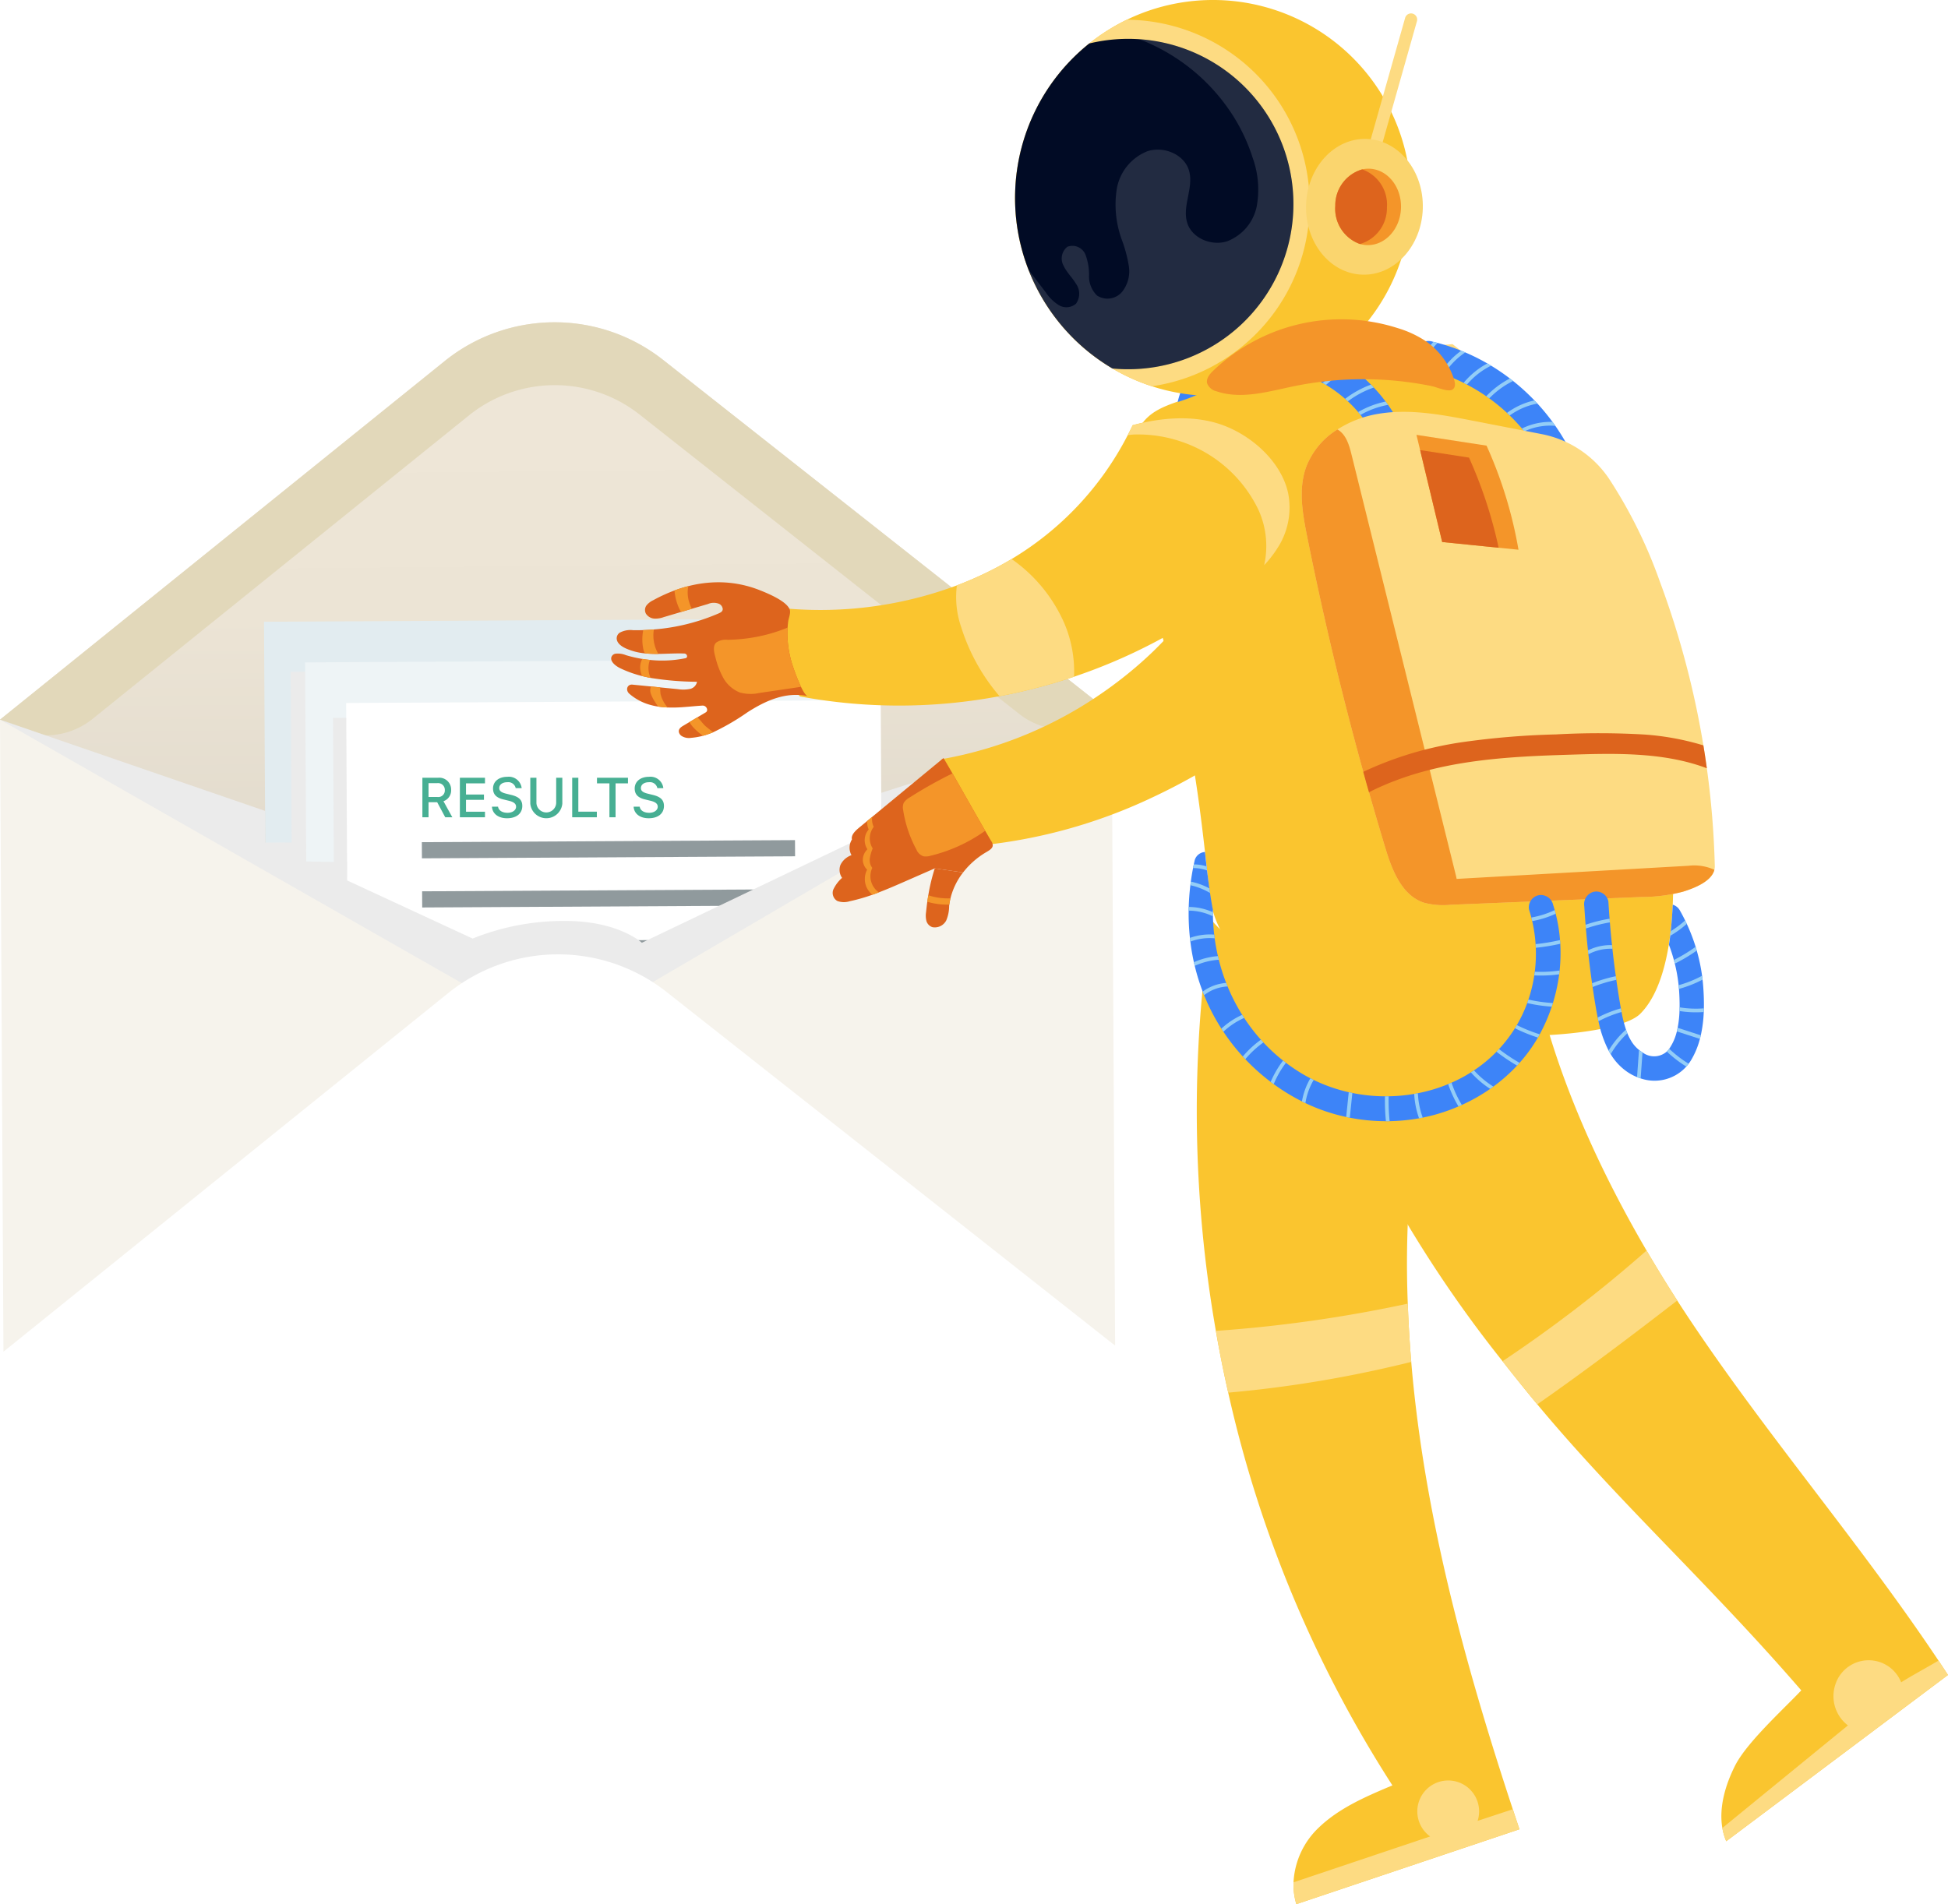 <svg xmlns="http://www.w3.org/2000/svg" xmlns:xlink="http://www.w3.org/1999/xlink" viewBox="0 0 285.279 278.913"><defs><style>.cls-1{mask:url(#mask);filter:url(#luminosity-noclip-6);}.cls-10,.cls-14,.cls-17,.cls-2,.cls-25,.cls-27,.cls-29,.cls-31,.cls-38,.cls-39,.cls-4,.cls-6,.cls-8{mix-blend-mode:multiply;}.cls-2{fill:url(#linear-gradient);}.cls-3{mask:url(#mask-2);filter:url(#luminosity-noclip-7);}.cls-4{fill:url(#linear-gradient-2);}.cls-5{mask:url(#mask-3);filter:url(#luminosity-noclip-8);}.cls-6{fill:url(#linear-gradient-3);}.cls-7{mask:url(#mask-4);filter:url(#luminosity-noclip-9);}.cls-8{fill:url(#linear-gradient-4);}.cls-9{mask:url(#mask-5);filter:url(#luminosity-noclip-10);}.cls-10{fill:url(#linear-gradient-5);}.cls-11{isolation:isolate;}.cls-12{fill:url(#linear-gradient-6);}.cls-13{fill:#e2ecf0;}.cls-14{fill:#ebebeb;}.cls-15{fill:#eef4f6;}.cls-16,.cls-35{fill:#fff;}.cls-17{fill:#909a9d;}.cls-18{fill:#e2d8ba;}.cls-19{fill:#f6f3ec;}.cls-20{fill:#dd641d;}.cls-21{fill:#f49529;}.cls-22{fill:#fac52f;}.cls-23{fill:#fddb82;}.cls-24{mask:url(#mask-6);}.cls-25{fill:url(#linear-gradient-7);}.cls-26{mask:url(#mask-7);}.cls-27{fill:url(#linear-gradient-8);}.cls-28{mask:url(#mask-8);}.cls-29{fill:url(#linear-gradient-9);}.cls-30{mask:url(#mask-9);}.cls-31{fill:url(#linear-gradient-10);}.cls-32{fill:#3d84f8;}.cls-33{fill:#93cdf7;}.cls-34{fill:#010b25;}.cls-35{opacity:0.13;}.cls-36{fill:#fad56e;}.cls-37{mask:url(#mask-10);}.cls-38{fill:url(#linear-gradient-11);}.cls-39{fill:#47af93;}.cls-40{filter:url(#luminosity-noclip-5);}.cls-41{filter:url(#luminosity-noclip-4);}.cls-42{filter:url(#luminosity-noclip-3);}.cls-43{filter:url(#luminosity-noclip-2);}.cls-44{filter:url(#luminosity-noclip);}</style><filter id="luminosity-noclip" x="137.011" y="-2980.781" width="70.289" height="32766" filterUnits="userSpaceOnUse" color-interpolation-filters="sRGB"><feFlood flood-color="#fff" result="bg"/><feBlend in="SourceGraphic" in2="bg"/></filter><mask id="mask" x="137.011" y="-2980.781" width="70.289" height="32766" maskUnits="userSpaceOnUse"><g class="cls-44"/></mask><linearGradient id="linear-gradient" x1="-2692.845" y1="1741.998" x2="-2671.153" y2="1816.953" gradientTransform="matrix(-0.469, 0.883, 0.883, 0.469, -2653.768, 1634.251)" gradientUnits="userSpaceOnUse"><stop offset="0"/><stop offset="0.994" stop-color="#fff"/></linearGradient><filter id="luminosity-noclip-2" x="207.581" y="-2980.781" width="70.509" height="32766" filterUnits="userSpaceOnUse" color-interpolation-filters="sRGB"><feFlood flood-color="#fff" result="bg"/><feBlend in="SourceGraphic" in2="bg"/></filter><mask id="mask-2" x="207.581" y="-2980.781" width="70.509" height="32766" maskUnits="userSpaceOnUse"><g class="cls-43"/></mask><linearGradient id="linear-gradient-2" x1="-3909.633" y1="3806.524" x2="-3897.429" y2="3806.524" gradientTransform="matrix(-0.8, 0.6, 0.6, 0.8, -5164.748, -504.342)" xlink:href="#linear-gradient"/><filter id="luminosity-noclip-3" x="189.333" y="-2980.781" width="25" height="32766" filterUnits="userSpaceOnUse" color-interpolation-filters="sRGB"><feFlood flood-color="#fff" result="bg"/><feBlend in="SourceGraphic" in2="bg"/></filter><mask id="mask-3" x="189.333" y="-2980.781" width="25" height="32766" maskUnits="userSpaceOnUse"><g class="cls-42"/></mask><linearGradient id="linear-gradient-3" x1="-4976.4" y1="2582.451" x2="-4953.215" y2="2582.451" gradientTransform="matrix(-0.948, 0.318, 0.318, 0.948, -5326.901, -662.976)" xlink:href="#linear-gradient"/><filter id="luminosity-noclip-4" x="170.21" y="-2980.781" width="53.746" height="32766" filterUnits="userSpaceOnUse" color-interpolation-filters="sRGB"><feFlood flood-color="#fff" result="bg"/><feBlend in="SourceGraphic" in2="bg"/></filter><mask id="mask-4" x="170.21" y="-2980.781" width="53.746" height="32766" maskUnits="userSpaceOnUse"><g class="cls-41"/></mask><linearGradient id="linear-gradient-4" x1="-5579.207" y1="534.264" x2="-5742.433" y2="506.122" gradientTransform="matrix(-0.997, -0.079, -0.079, 0.997, -5456.786, -872.019)" xlink:href="#linear-gradient"/><filter id="luminosity-noclip-5" x="114.057" y="-2980.781" width="74.811" height="32766" filterUnits="userSpaceOnUse" color-interpolation-filters="sRGB"><feFlood flood-color="#fff" result="bg"/><feBlend in="SourceGraphic" in2="bg"/></filter><mask id="mask-5" x="114.057" y="-2980.781" width="74.811" height="32766" maskUnits="userSpaceOnUse"><g class="cls-40"/></mask><linearGradient id="linear-gradient-5" x1="-1072.533" y1="275.565" x2="-1048.151" y2="359.815" gradientTransform="matrix(-0.494, 0.641, 0.761, 0.587, -610.417, 582.14)" xlink:href="#linear-gradient"/><linearGradient id="linear-gradient-6" x1="129.67" y1="-411.896" x2="130.076" y2="-307.862" gradientTransform="translate(-46.548 460.814) rotate(-0.313)" gradientUnits="userSpaceOnUse"><stop offset="0" stop-color="#efe7d8"/><stop offset="0.4" stop-color="#ece4d5"/><stop offset="0.721" stop-color="#e2dbcd"/><stop offset="0.985" stop-color="#d3cec1"/></linearGradient><filter id="luminosity-noclip-6" x="137.011" y="70.974" width="70.289" height="53.092" filterUnits="userSpaceOnUse" color-interpolation-filters="sRGB"><feFlood flood-color="#fff" result="bg"/><feBlend in="SourceGraphic" in2="bg"/></filter><mask id="mask-6" x="137.011" y="70.974" width="70.289" height="53.092" maskUnits="userSpaceOnUse"><g class="cls-1"><path class="cls-2" d="M140.748,124.067a76.721,76.721,0,0,0,28.124-7.316,88.616,88.616,0,0,0,10.244-5.666,97.651,97.651,0,0,0,21.971-19.394,42.698,42.698,0,0,0,3.344-4.434,21.492,21.492,0,0,0,1.633-3.041,12.877,12.877,0,0,0,.776-8.793,10.352,10.352,0,0,0-2.835-4.45,16.295,16.295,0,0,1,.528,3.459,25.376,25.376,0,0,1-3.02,11.777c-2.987,5.684-7.697,10.282-12.732,14.268a96.025,96.025,0,0,1-35.622,17.668c-3.358.862-6.864,1.543-10.279.94a11.335,11.335,0,0,1-5.868-2.902A11.9,11.9,0,0,0,140.748,124.067Z"/></g></mask><linearGradient id="linear-gradient-7" x1="-2692.845" y1="1741.998" x2="-2671.153" y2="1816.953" gradientTransform="matrix(-0.469, 0.883, 0.883, 0.469, -2653.768, 1634.251)" gradientUnits="userSpaceOnUse"><stop offset="0" stop-color="#fff"/><stop offset="0.994" stop-color="#f2b52a"/></linearGradient><filter id="luminosity-noclip-7" x="207.581" y="145.03" width="70.509" height="106.786" filterUnits="userSpaceOnUse" color-interpolation-filters="sRGB"><feFlood flood-color="#fff" result="bg"/><feBlend in="SourceGraphic" in2="bg"/></filter><mask id="mask-7" x="207.581" y="145.03" width="70.509" height="106.786" maskUnits="userSpaceOnUse"><g class="cls-3"><path class="cls-4" d="M276.644,251.815l1.446-1.084a359.559,359.559,0,0,1-69.057-105.701c-.476.402-.962.793-1.452,1.175A361.405,361.405,0,0,0,276.644,251.815Z"/></g></mask><linearGradient id="linear-gradient-8" x1="-3909.633" y1="3806.524" x2="-3897.429" y2="3806.524" gradientTransform="matrix(-0.8, 0.6, 0.6, 0.8, -5164.748, -504.342)" xlink:href="#linear-gradient-7"/><filter id="luminosity-noclip-8" x="189.333" y="138.468" width="25" height="132.805" filterUnits="userSpaceOnUse" color-interpolation-filters="sRGB"><feFlood flood-color="#fff" result="bg"/><feBlend in="SourceGraphic" in2="bg"/></filter><mask id="mask-8" x="189.333" y="138.468" width="25" height="132.805" maskUnits="userSpaceOnUse"><g class="cls-5"><path class="cls-6" d="M212.602,271.273l1.73-.581a300.018,300.018,0,0,1-22.697-132.224c-.603.085-1.208.163-1.814.224A300.165,300.165,0,0,0,212.602,271.273Z"/></g></mask><linearGradient id="linear-gradient-9" x1="-4976.4" y1="2582.451" x2="-4953.215" y2="2582.451" gradientTransform="matrix(-0.948, 0.318, 0.318, 0.948, -5326.901, -662.976)" xlink:href="#linear-gradient-7"/><filter id="luminosity-noclip-9" x="170.21" y="52.434" width="53.746" height="75.078" filterUnits="userSpaceOnUse" color-interpolation-filters="sRGB"><feFlood flood-color="#fff" result="bg"/><feBlend in="SourceGraphic" in2="bg"/></filter><mask id="mask-9" x="170.21" y="52.434" width="53.746" height="75.078" maskUnits="userSpaceOnUse"><g class="cls-7"><path class="cls-8" d="M170.21,93.205c4.023,13.421,5.093,21.014,6.565,34.307a24.646,24.646,0,0,1,5.725-5.179,32.104,32.104,0,0,1,12.385-4.648,39.718,39.718,0,0,1,13.364.071c4.252.751,8.692,1.579,12.932,2.385a2.793,2.793,0,0,0,1.885-.085c.56-.314,1.239-1.082.685-1.407q-4.219-13.502-8.436-27.004c-2.256-7.216-4.532-14.485-8.112-21.145-3.58-6.658-8.591-12.748-15.204-16.413a23.214,23.214,0,0,0-3.654-1.652,36.224,36.224,0,0,0-10.012,3.83A29.822,29.822,0,0,1,193.062,69.758c1.617,3.091,2.61,6.756,3.81,10.032A43.868,43.868,0,0,0,170.21,93.205Z"/></g></mask><linearGradient id="linear-gradient-10" x1="-5579.207" y1="534.264" x2="-5742.433" y2="506.122" gradientTransform="matrix(-0.997, -0.079, -0.079, 0.997, -5456.786, -872.019)" xlink:href="#linear-gradient-7"/><filter id="luminosity-noclip-10" x="114.057" y="67.288" width="74.811" height="36.062" filterUnits="userSpaceOnUse" color-interpolation-filters="sRGB"><feFlood flood-color="#fff" result="bg"/><feBlend in="SourceGraphic" in2="bg"/></filter><mask id="mask-10" x="114.057" y="67.288" width="74.811" height="36.062" maskUnits="userSpaceOnUse"><g class="cls-9"><path class="cls-10" d="M117.153,102.011a79.361,79.361,0,0,0,29.224-.036A81.107,81.107,0,0,0,181.339,86.163a33.209,33.209,0,0,0,3.793-3.374,16.47,16.47,0,0,0,1.93-2.476,10.878,10.878,0,0,0,1.573-8.124,11.86,11.86,0,0,0-2.483-4.901,15.321,15.321,0,0,1,.227,3.4,20.2,20.2,0,0,1-4.119,10.397c-3.542,4.644-8.736,7.839-14.208,10.376A89.476,89.476,0,0,1,130.288,99.45a27.387,27.387,0,0,1-10.526-1.626,14.445,14.445,0,0,1-5.702-4.18A12.892,12.892,0,0,0,117.153,102.011Z"/></g></mask><linearGradient id="linear-gradient-11" x1="-1072.533" y1="275.565" x2="-1048.151" y2="359.815" gradientTransform="matrix(-0.494, 0.641, 0.761, 0.587, -610.417, 582.14)" xlink:href="#linear-gradient-7"/></defs><title>guide-2</title><g class="cls-11"><g id="Layer_2" data-name="Layer 2"><g id="Layer_1-2" data-name="Layer 1"><path class="cls-12" d="M96.969,52.606a25.657,25.657,0,0,0-31.712.173L0,105.412,81.754,169.89l81.046-65.367Z"/><rect class="cls-13" x="38.914" y="90.857" width="78.283" height="91.248" transform="translate(-0.745 0.429) rotate(-0.313)"/><rect class="cls-14" x="42.799" y="98.201" width="74.419" height="83.893" transform="translate(-0.765 0.439) rotate(-0.313)"/><rect class="cls-15" x="44.93" y="96.808" width="78.283" height="91.248" transform="translate(-0.777 0.462) rotate(-0.313)"/><rect class="cls-14" x="49.002" y="104.942" width="74.234" height="83.102" transform="translate(-0.799 0.473) rotate(-0.313)"/><rect class="cls-16" x="50.946" y="102.758" width="78.283" height="91.248" transform="translate(-0.81 0.495) rotate(-0.313)"/><rect class="cls-17" x="61.785" y="123.207" width="54.648" height="2.368" transform="translate(-0.679 0.489) rotate(-0.313)"/><rect class="cls-17" x="61.824" y="130.406" width="54.648" height="2.368" transform="translate(-0.718 0.489) rotate(-0.313)"/><rect class="cls-17" x="61.864" y="137.729" width="54.648" height="2.368" transform="translate(-0.758 0.49) rotate(-0.313)"/><path class="cls-18" d="M162.8,104.523a10.937,10.937,0,0,1-13.509.075L93.558,60.638a20.053,20.053,0,0,0-24.792.136L13.508,105.34A10.926,10.926,0,0,1,0,105.412L65.258,52.779a25.657,25.657,0,0,1,31.712-.173Z"/><path class="cls-14" d="M0,105.412l38.817,13.364.025,4.652,5.983-.033.015,2.789,5.984.1-.043,2.652,18.434,8.539a35.591,35.591,0,0,1,13.43-2.579c7.908-.043,11.353,3.196,11.353,3.196l35.083-16.781-.028-5.178,32.78-10.488-64.329,46.836-37.168.203Z"/><polygon class="cls-19" points="80.352 151.263 0 105.412 0.506 197.992 80.352 151.263"/><polygon class="cls-19" points="82.956 151.249 162.8 104.523 163.306 197.102 82.956 151.249"/><path class="cls-16" d="M65.764,145.36.506,197.992l162.8-.89-65.828-51.915A25.662,25.662,0,0,0,65.764,145.36Z"/><path class="cls-20" d="M136.895,127.198a26.919,26.919,0,0,0-.947,3.935c-.053.317-.103.634-.148.95-.071.516-.132,1.028-.182,1.532a3.247,3.247,0,0,0,.05,1.269,1.353,1.353,0,0,0,.886.924,1.888,1.888,0,0,0,2.017-.979,5.434,5.434,0,0,0,.428-2.123c.008-.068.016-.137.026-.205a7.584,7.584,0,0,1,.169-.918,10.1,10.1,0,0,1,1.849-3.79"/><path class="cls-21" d="M139.194,131.583a9.098,9.098,0,0,1-3.246-.45c-.053.317-.103.634-.148.95a10.079,10.079,0,0,0,3.224.418A7.584,7.584,0,0,1,139.194,131.583Z"/><path class="cls-22" d="M140.748,124.067a76.721,76.721,0,0,0,28.124-7.316,88.616,88.616,0,0,0,10.244-5.666,97.651,97.651,0,0,0,21.971-19.394,42.698,42.698,0,0,0,3.344-4.434,21.492,21.492,0,0,0,1.633-3.041,12.877,12.877,0,0,0,.776-8.793,10.352,10.352,0,0,0-2.835-4.45,13.239,13.239,0,0,0-7.008-3.386c-4.37-.667-9.103,1.102-12.962,3.262-.182.573-.375,1.142-.574,1.707a58.469,58.469,0,0,1-14.708,22.976q-.97.928-1.986,1.813a60.846,60.846,0,0,1-5.378,4.175,59.291,59.291,0,0,1-23.455,9.676,9.982,9.982,0,0,0-.922,4.987A11.9,11.9,0,0,0,140.748,124.067Z"/><path class="cls-23" d="M205.787,75.649a21.492,21.492,0,0,0,3.439.287,12.877,12.877,0,0,0,8.374-2.79c3.353-2.881,4.394-7.874,3.267-12.15-1.129-4.274-4.636-7.911-8.155-10.591-.598.061-1.196.111-1.795.153a6.793,6.793,0,0,1,.73.746,17.572,17.572,0,0,1,3.312,6.15,15.377,15.377,0,0,1-2.318,13.564A13.398,13.398,0,0,1,205.787,75.649Z"/><g class="cls-24"><path class="cls-25" d="M140.748,124.067a76.721,76.721,0,0,0,28.124-7.316,88.616,88.616,0,0,0,10.244-5.666,97.651,97.651,0,0,0,21.971-19.394,42.698,42.698,0,0,0,3.344-4.434,21.492,21.492,0,0,0,1.633-3.041,12.877,12.877,0,0,0,.776-8.793,10.352,10.352,0,0,0-2.835-4.45,16.295,16.295,0,0,1,.528,3.459,25.376,25.376,0,0,1-3.02,11.777c-2.987,5.684-7.697,10.282-12.732,14.268a96.025,96.025,0,0,1-35.622,17.668c-3.358.862-6.864,1.543-10.279.94a11.335,11.335,0,0,1-5.868-2.902A11.9,11.9,0,0,0,140.748,124.067Z"/></g><path class="cls-22" d="M252.801,269.695l32.477-24.355q-.689-1.053-1.387-2.101c-11.291-16.907-24.622-32.39-35.971-49.264q-1.151-1.71-2.291-3.483-2.287-3.553-4.493-7.32c-9.025-15.455-16.509-33.245-17.903-50.226-1.528-1.343-1.245-.701-2.774-2.045a47.051,47.051,0,0,1-11.427,14.13c-.476.402-.962.793-1.452,1.175a47.487,47.487,0,0,1-8.561,5.288l-.001.001a45.772,45.772,0,0,1-4.754,1.955,112.03,112.03,0,0,0,8.045,19.164,181.308,181.308,0,0,0,17.735,26.77q1.79,2.289,3.62,4.537.73.897,1.465,1.78c11.961,14.378,25.034,26.136,38.662,41.899-2.62,2.771-7.976,7.619-9.695,11.023-1.411,2.796-2.387,6.1-1.863,9.135A8.775,8.775,0,0,0,252.801,269.695Z"/><g class="cls-26"><path class="cls-27" d="M276.644,251.815l1.446-1.084a359.559,359.559,0,0,1-69.057-105.701c-.476.402-.962.793-1.452,1.175A361.405,361.405,0,0,0,276.644,251.815Z"/></g><path class="cls-23" d="M220.044,199.382q1.79,2.289,3.62,4.537.73.897,1.465,1.78c6.973-4.866,13.766-10.002,20.5-15.207q-2.287-3.553-4.493-7.32A197.655,197.655,0,0,1,220.044,199.382Z"/><path class="cls-23" d="M252.801,269.695l32.477-24.355q-.689-1.053-1.387-2.101c-1.809,1.067-3.714,2.085-5.472,3.176a5.124,5.124,0,0,0-9.708.563,5.379,5.379,0,0,0,1.913,5.752q-4.318,3.527-8.634,7.054-4.88,3.986-9.757,7.972A8.775,8.775,0,0,0,252.801,269.695Z"/><path class="cls-22" d="M189.848,278.913l32.672-10.97q-.492-1.464-.975-2.932c-6.532-19.791-12.121-39.988-14.404-60.694q-.266-2.409-.467-4.828-.358-4.258-.508-8.536a146.666,146.666,0,0,1,2.541-33.676,118.704,118.704,0,0,1,4.917-17.641,2.504,2.504,0,0,0-1.286-3.395c-.04-.017-.08-.034-.121-.049l-.002.001a8.544,8.544,0,0,0-4.351-.116q-7.394,1.093-14.789,2.183c-.479.07-.959.14-1.441.207-.603.085-1.208.163-1.814.224a21.799,21.799,0,0,1-5.223.016,10.235,10.235,0,0,1-7.216-4.032,187.084,187.084,0,0,0,.679,60.267q.79,4.545,1.809,9.047a177.833,177.833,0,0,0,24.044,57.525c-3.839,1.617-7.774,3.292-10.778,6.179a11.849,11.849,0,0,0-3.703,8.017A9.892,9.892,0,0,0,189.848,278.913Z"/><g class="cls-28"><path class="cls-29" d="M212.602,271.273l1.73-.581a300.018,300.018,0,0,1-22.697-132.224c-.603.085-1.208.163-1.814.224A300.165,300.165,0,0,0,212.602,271.273Z"/></g><path class="cls-23" d="M179.871,203.989a174.173,174.173,0,0,0,25.281-4.134q.761-.181,1.522-.367-.358-4.258-.508-8.536a199.466,199.466,0,0,1-28.104,3.99Q178.852,199.488,179.871,203.989Z"/><path class="cls-23" d="M189.848,278.913l32.672-10.97q-.492-1.464-.975-2.932-2.574.85-5.151,1.699a4.526,4.526,0,1,0-6.954,2.284L189.434,275.711A9.892,9.892,0,0,0,189.848,278.913Z"/><path class="cls-22" d="M169.817,91.898c.134.441.267.879.394,1.307,4.023,13.421,5.093,21.014,6.565,34.307.126,1.135.255,2.311.389,3.536,2.538,23.252,57.145,23.321,63.041,17.451,5.895-5.868,4.727-21.959,4.727-21.959-.934-18.951-8.937-36.74-16.808-54.004-2.332-5.119-4.788-10.405-9.046-14.08a27.012,27.012,0,0,0-9.523-5.029,40.827,40.827,0,0,0-21.21-.993,36.224,36.224,0,0,0-10.012,3.83c-.219.123-.436.25-.652.379-4.493,2.685-9.508,2.197-11.315,7.11C163.556,71.383,167.442,84.123,169.817,91.898Z"/><g class="cls-30"><path class="cls-31" d="M170.21,93.205c4.023,13.421,5.093,21.014,6.565,34.307a24.646,24.646,0,0,1,5.725-5.179,32.104,32.104,0,0,1,12.385-4.648,39.718,39.718,0,0,1,13.364.071c4.252.751,8.692,1.579,12.932,2.385a2.793,2.793,0,0,0,1.885-.085c.56-.314,1.239-1.082.685-1.407q-4.219-13.502-8.436-27.004c-2.256-7.216-4.532-14.485-8.112-21.145-3.58-6.658-8.591-12.748-15.204-16.413a23.214,23.214,0,0,0-3.654-1.652,36.224,36.224,0,0,0-10.012,3.83A29.822,29.822,0,0,1,193.062,69.758c1.617,3.091,2.61,6.756,3.81,10.032A43.868,43.868,0,0,0,170.21,93.205Z"/></g><path class="cls-32" d="M207.781,53.589a1.573,1.573,0,0,0,.465.291,1.541,1.541,0,0,0,.2.063q1.268.3,2.495.718c.174.059.347.119.519.182a27.355,27.355,0,0,1,2.881,1.237c.165.082.327.167.488.251a27.074,27.074,0,0,1,2.824,1.707c.149.102.297.206.444.311a26.832,26.832,0,0,1,2.599,2.132c.134.122.265.248.396.376a25.983,25.983,0,0,1,1.788,1.91c.119.139.237.282.352.424a25.861,25.861,0,0,1,2.952,4.525c1.209,2.365,4.936.576,3.722-1.798a30.389,30.389,0,0,0-2.131-3.541c-.134-.193-.272-.386-.414-.575a30.601,30.601,0,0,0-2.211-2.689c-.144-.157-.289-.311-.437-.464a31.226,31.226,0,0,0-3.123-2.846c-.156-.122-.312-.245-.472-.365a31.305,31.305,0,0,0-2.753-1.878c-.182-.11-.367-.218-.551-.325a29.904,29.904,0,0,0-3.233-1.617l-.002-0c-.197-.086-.392-.166-.591-.247a29.188,29.188,0,0,0-3.447-1.142c-.205-.054-.408-.106-.615-.155l-.002-0-.069-.016a2.117,2.117,0,0,0-2.648,1.238A2.251,2.251,0,0,0,207.781,53.589Z"/><path class="cls-33" d="M222.882,62.767c.119.139.237.282.352.424a8.846,8.846,0,0,1,4.543-.814c-.134-.193-.272-.386-.414-.575A9.369,9.369,0,0,0,222.882,62.767Z"/><path class="cls-33" d="M220.698,60.482c.134.122.265.248.396.376a9.981,9.981,0,0,1,4.058-1.744c-.144-.157-.289-.311-.437-.464A10.538,10.538,0,0,0,220.698,60.482Z"/><path class="cls-33" d="M217.655,58.039c.149.102.297.206.444.311a12.559,12.559,0,0,1,3.493-2.546c-.156-.122-.312-.245-.472-.365A13.193,13.193,0,0,0,217.655,58.039Z"/><path class="cls-33" d="M214.342,56.081c.165.082.327.167.488.251a11.156,11.156,0,0,1,3.536-2.771c-.182-.11-.367-.218-.551-.325A11.704,11.704,0,0,0,214.342,56.081Z"/><path class="cls-33" d="M210.942,54.662c.174.059.347.119.519.182a10.865,10.865,0,0,1,3.119-3.224c-.197-.086-.392-.166-.591-.247A11.324,11.324,0,0,0,210.942,54.662Z"/><path class="cls-33" d="M207.781,53.589a1.573,1.573,0,0,0,.465.291,9.122,9.122,0,0,1,2.295-3.65c-.205-.054-.408-.106-.615-.155l-.002-0A9.714,9.714,0,0,0,207.781,53.589Z"/><path class="cls-32" d="M172.469,58.884a28.995,28.995,0,0,0,4.189-1.663c.171-.084.336-.166.494-.247.509-.257.95-.5,1.306-.704a7.82,7.82,0,0,1,.765-.653c.144-.111.291-.215.441-.313a8.331,8.331,0,0,1,.936-.53,9.201,9.201,0,0,1,1.591-.591c.177-.051.355-.094.535-.134a12.601,12.601,0,0,1,3.592-.233c.185.011.369.027.553.047a16.432,16.432,0,0,1,1.703.275q.779.167,1.539.407c.176.052.35.109.524.171a18.482,18.482,0,0,1,3.068,1.378c.164.092.328.186.489.284A19.383,19.383,0,0,1,196.989,58.421c.137.119.271.24.404.365a18.223,18.223,0,0,1,1.503,1.568c.119.137.234.278.347.419A17.909,17.909,0,0,1,200.78,63.005a2.067,2.067,0,1,0,3.722-1.798q-.573-.986-1.226-1.905c-.117-.162-.234-.323-.355-.482a23.451,23.451,0,0,0-1.733-2.057c-.137-.142-.273-.285-.413-.424a23.518,23.518,0,0,0-2.064-1.843c-.322-.254-.651-.502-.987-.74l-.002-0c-.162-.114-.325-.226-.489-.334a22.557,22.557,0,0,0-4.052-2.152c-.176-.073-.356-.144-.535-.21a21.812,21.812,0,0,0-3.88-1.07c-.192-.033-.386-.065-.578-.093a19.517,19.517,0,0,0-4.486-.157c-.161.012-.321.029-.481.048-.195.022-.388.049-.581.082a13.465,13.465,0,0,0-4.444,1.54c-.168.093-.332.19-.495.292a12.208,12.208,0,0,0-2.661,2.215q-.19.209-.369.43A10.883,10.883,0,0,0,172.469,58.884Z"/><path class="cls-33" d="M198.896,60.354c.119.137.234.278.347.419a12.78,12.78,0,0,1,4.033-1.47c-.117-.162-.234-.323-.355-.482A13.358,13.358,0,0,0,198.896,60.354Z"/><path class="cls-33" d="M196.989,58.421c.137.119.271.24.404.365a13.692,13.692,0,0,1,3.795-2.023c-.137-.142-.273-.285-.413-.424A14.3,14.3,0,0,0,196.989,58.421Z"/><path class="cls-33" d="M193.706,56.094c.164.092.328.186.489.284a22.233,22.233,0,0,1,3.527-2.621c-.162-.114-.325-.226-.489-.334-.271.166-.537.336-.799.513A22.534,22.534,0,0,0,193.706,56.094Z"/><path class="cls-33" d="M190.114,54.544c.176.052.35.109.524.171a21.943,21.943,0,0,1,2.544-3.445c-.176-.073-.356-.144-.535-.21q-.344.386-.67.79A22.117,22.117,0,0,0,190.114,54.544Z"/><path class="cls-33" d="M186.318,53.815c.185.011.369.027.553.047a20.858,20.858,0,0,1,1.894-3.871c-.192-.033-.386-.065-.578-.093-.027.041-.052.082-.076.124A21.247,21.247,0,0,0,186.318,53.815Z"/><path class="cls-33" d="M182.191,54.182c.177-.051.355-.094.535-.134a13.447,13.447,0,0,1,.494-4.257c-.195.022-.388.049-.581.082A14.015,14.015,0,0,0,182.191,54.182Z"/><path class="cls-33" d="M177.699,51.705a10.456,10.456,0,0,0,1.523,3.911c.144-.111.291-.215.441-.313a9.921,9.921,0,0,1-1.469-3.89C178.027,51.506,177.863,51.602,177.699,51.705Z"/><path class="cls-33" d="M174.669,54.35a24.487,24.487,0,0,0,1.988,2.87c.171-.084.336-.166.494-.247a24.501,24.501,0,0,1-2.112-3.053Q174.849,54.129,174.669,54.35Z"/><path class="cls-23" d="M191.416,78.525q3.485,17.407,8.231,34.529.411,1.495.836,2.988,1.167,4.104,2.405,8.189c.98,3.237,2.394,6.89,5.597,7.978a10.805,10.805,0,0,0,3.936.321q13.992-.571,27.982-1.142a23.591,23.591,0,0,0,6.039-.771c1.759-.542,4.208-1.525,4.625-3.213a2.107,2.107,0,0,0,.061-.561,128.061,128.061,0,0,0-1.166-14.314q-.229-1.678-.506-3.349a128.73,128.73,0,0,0-6.392-24.038,70.184,70.184,0,0,0-7.466-15.081,15.461,15.461,0,0,0-9.818-6.474c-3.401-.662-6.844-1.335-10.14-1.973-4.549-.881-9.216-1.766-13.786-1a15.909,15.909,0,0,0-5.988,2.292,11.127,11.127,0,0,0-4.623,5.625C190.138,71.718,190.755,75.216,191.416,78.525Z"/><path class="cls-21" d="M191.416,78.525q4.626,23.112,11.471,45.705c.98,3.237,2.394,6.89,5.597,7.978a10.805,10.805,0,0,0,3.936.321q13.992-.571,27.982-1.142a23.591,23.591,0,0,0,6.039-.771c1.759-.542,4.208-1.525,4.625-3.213a7.09,7.09,0,0,0-3.812-.587q-16.967.962-33.932,1.923l-.077-.376q-7.657-30.881-15.316-61.767c-.329-1.329-.734-2.772-1.854-3.56a1.847,1.847,0,0,0-.211-.132,11.127,11.127,0,0,0-4.623,5.625C190.138,71.718,190.755,75.216,191.416,78.525Z"/><path class="cls-20" d="M199.646,113.054q.411,1.495.836,2.988a40.112,40.112,0,0,1,4.261-1.849c7.83-2.885,16.323-3.373,24.584-3.631,6.811-.214,14.153-.48,20.633,1.967q-.229-1.678-.506-3.349a38.945,38.945,0,0,0-8.701-1.594,114.744,114.744,0,0,0-12.883-.013,117.269,117.269,0,0,0-13.602,1.118A51.498,51.498,0,0,0,199.646,113.054Z"/><path class="cls-21" d="M207.437,63.696l.535,2.229L211.206,79.393l8.264.836,2.907.293a62.693,62.693,0,0,0-4.679-15.248Z"/><path class="cls-20" d="M207.972,65.925,211.206,79.393l8.264.836A65.962,65.962,0,0,0,215.132,67.027Z"/><path class="cls-32" d="M232.013,132.719q.084,1.369.193,2.735c.014.185.028.37.044.553q.133,1.603.303,3.203c.021.189.042.38.063.571q.234,2.127.538,4.247c.025.182.051.363.078.545q.187,1.288.402,2.575c.104.625.214,1.26.344,1.898.036.181.074.363.116.543a16.693,16.693,0,0,0,1.482,4.293c.097.181.199.358.307.533a8.373,8.373,0,0,0,2.442,2.598,7.53,7.53,0,0,0,1.418.757c.175.071.35.134.526.189a6.267,6.267,0,0,0,6.69-1.734c.12-.133.232-.268.341-.415l0-.002a6.563,6.563,0,0,0,.393-.587,11.913,11.913,0,0,0,1.254-3.046l0-.002c.046-.173.089-.346.13-.523a19.225,19.225,0,0,0,.434-3.413c.007-.18.012-.361.018-.541.024-1.101-.021-2.195-.102-3.247-.023-.321-.054-.64-.092-.961-.021-.189-.044-.377-.071-.564a26.192,26.192,0,0,0-.78-3.692c-.052-.184-.108-.367-.164-.548a26.708,26.708,0,0,0-1.296-3.363c-.078-.17-.159-.339-.243-.506q-.356-.731-.758-1.439a1.777,1.777,0,0,0-1.055-.86c-.036.752-.126,2.317-.293,3.882-.025.225-.05.452-.077.675-.056.453-.118.897-.189,1.312q.419,1.098.725,2.229c.049.177.094.355.138.534a22.816,22.816,0,0,1,.554,3.158c.02.18.038.362.051.543.016.165.026.33.036.497.041.688.069,1.433.058,2.202-.002.18-.005.362-.014.543a15.524,15.524,0,0,1-.272,2.457c-.034.178-.073.355-.117.528a7.483,7.483,0,0,1-1.094,2.509c-.008.012-.016.022-.024.032a3.051,3.051,0,0,1-.351.408,2.81,2.81,0,0,1-3.557.124,4.819,4.819,0,0,1-.514-.363,4.9,4.9,0,0,1-1.044-1.155,7.897,7.897,0,0,1-.656-1.274c-.074-.179-.143-.361-.206-.543a18.338,18.338,0,0,1-.633-2.499c-.005-.029-.012-.057-.017-.086q-.052-.266-.098-.532c-.256-1.385-.468-2.778-.666-4.171-.022-.159-.045-.317-.067-.476-.002-.02-.006-.04-.008-.06q-.282-2.004-.502-4.017c-.02-.178-.038-.358-.055-.536q-.179-1.663-.313-3.328c-.016-.18-.031-.358-.044-.537q-.1-1.265-.176-2.53a1.808,1.808,0,0,0-2.104-1.426A1.857,1.857,0,0,0,232.013,132.719Z"/><path class="cls-33" d="M244.598,137.074a14.669,14.669,0,0,0,2.426-1.753c-.078-.17-.159-.339-.243-.506a14.033,14.033,0,0,1-2.106,1.583C244.649,136.624,244.624,136.851,244.598,137.074Z"/><path class="cls-33" d="M245.134,140.615c.049.177.094.355.138.534a24.323,24.323,0,0,0,3.212-1.916c-.052-.184-.108-.367-.164-.548A23.778,23.778,0,0,1,245.134,140.615Z"/><path class="cls-33" d="M245.825,144.307c.02.18.038.362.051.543a16.754,16.754,0,0,0,3.458-1.361c-.021-.189-.044-.377-.071-.564A16.282,16.282,0,0,1,245.825,144.307Z"/><path class="cls-33" d="M245.971,147.548c-.002.18-.005.362-.014.543a15.284,15.284,0,0,0,3.553.146c.007-.18.012-.361.018-.541A14.474,14.474,0,0,1,245.971,147.548Z"/><path class="cls-33" d="M245.567,151.075q1.689.55,3.379,1.098c.046-.173.089-.346.13-.523q-1.694-.553-3.391-1.103C245.651,150.725,245.611,150.902,245.567,151.075Z"/><path class="cls-33" d="M244.097,154.025a17.61,17.61,0,0,0,2.861,2.2c.12-.133.232-.268.341-.415l0-.002a17.038,17.038,0,0,1-2.851-2.192A3.051,3.051,0,0,1,244.097,154.025Z"/><path class="cls-33" d="M240.027,153.785q-.142,1.992-.285,3.984c.175.071.35.134.526.189q.14-1.906.273-3.81A4.819,4.819,0,0,1,240.027,153.785Z"/><path class="cls-33" d="M235.575,153.881c.097.181.199.358.307.533a12.842,12.842,0,0,1,2.444-3.058c-.074-.179-.143-.361-.206-.543A13.362,13.362,0,0,0,235.575,153.881Z"/><path class="cls-33" d="M233.977,149.046c.036.181.074.363.116.543a17.246,17.246,0,0,1,3.379-1.36q-.052-.266-.098-.532A17.807,17.807,0,0,0,233.977,149.046Z"/><path class="cls-33" d="M233.154,144.028c.025.182.051.363.078.545a20.962,20.962,0,0,1,3.475-1.048c-.022-.159-.045-.317-.067-.476-.002-.02-.006-.04-.008-.06A21.029,21.029,0,0,0,233.154,144.028Z"/><path class="cls-33" d="M232.553,139.21c.021.189.042.38.063.571a6.85,6.85,0,0,1,3.514-.809c-.02-.178-.038-.358-.055-.536A7.4,7.4,0,0,0,232.553,139.21Z"/><path class="cls-33" d="M232.206,135.453c.014.185.028.37.044.553a21.451,21.451,0,0,1,3.512-.899c-.016-.18-.031-.358-.044-.537A21.898,21.898,0,0,0,232.206,135.453Z"/><path class="cls-32" d="M174.086,132.846c-.005.18-.009.36-.012.54a33.384,33.384,0,0,0,.187,3.994c.018.182.04.362.063.542q.185,1.52.518,3.017l-0.0.002c.038.178.08.352.124.529a29.996,29.996,0,0,0,1.168,3.776c.065.176.134.351.205.524a29.272,29.272,0,0,0,1.234,2.67q.601,1.145,1.296,2.227c.096.152.194.302.296.452a30.135,30.135,0,0,0,2.838,3.629c.123.132.247.267.372.399a30.107,30.107,0,0,0,3.713,3.322c.146.113.292.221.443.329a29.763,29.763,0,0,0,4.136,2.528c.067.036.135.07.204.104.101.049.201.099.302.146a26.738,26.738,0,0,0,5.974,2.032c.175.039.353.075.53.109a27.773,27.773,0,0,0,5.289.511c.18.002.36-0.0.541-.004a27.137,27.137,0,0,0,4.31-.421c.179-.033.358-.065.538-.103.606-.121,1.209-.265,1.804-.428a26.472,26.472,0,0,0,3.428-1.208l.002 0c.164-.068.328-.14.491-.217a25.94,25.94,0,0,0,4.152-2.357c.158-.108.313-.22.468-.334a24.571,24.571,0,0,0,3.471-3.074q.186-.199.367-.403a22.708,22.708,0,0,0,2.683-3.702c.09-.157.18-.316.266-.475.044-.083.089-.164.133-.247a25.066,25.066,0,0,0,1.628-3.807c.061-.175.116-.353.172-.531a25.268,25.268,0,0,0,.917-4.204c.022-.184.044-.37.064-.554a23.975,23.975,0,0,0,.098-3.921c-.009-.181-.022-.362-.038-.542a22.606,22.606,0,0,0-.637-3.857c-.044-.176-.091-.353-.144-.53-.068-.254-.144-.507-.225-.759a1.842,1.842,0,0,0-2.106-1.425,1.808,1.808,0,0,0-1.425,2.104c.123.385.234.774.333,1.164.047.175.089.35.13.526a21.379,21.379,0,0,1,.497,3.372q.017.266.028.532a21.252,21.252,0,0,1-.147,3.512c-.023.178-.048.358-.075.537a20.839,20.839,0,0,1-.855,3.539c-.057.17-.117.34-.179.51a20.158,20.158,0,0,1-1.519,3.23c-.092.155-.183.306-.278.459-.114.182-.229.362-.349.542a20.149,20.149,0,0,1-1.985,2.514c-.122.131-.244.26-.368.387a20.438,20.438,0,0,1-3.292,2.727c-.151.103-.302.201-.456.297a21.252,21.252,0,0,1-2.836,1.509c-.163.074-.327.144-.493.211a23.294,23.294,0,0,1-4.434,1.332c-.178.036-.359.069-.538.098a24.303,24.303,0,0,1-3.742.352c-.179.004-.359.006-.539.004a24.651,24.651,0,0,1-4.777-.49c-.177-.036-.353-.073-.53-.112a23.615,23.615,0,0,1-5.135-1.796c-.163-.08-.324-.159-.485-.244-.452-.232-.899-.48-1.336-.746a25.996,25.996,0,0,1-2.242-1.522c-.141-.107-.282-.215-.421-.327a25.725,25.725,0,0,1-2.879-2.652c-.125-.132-.246-.266-.366-.402a26.504,26.504,0,0,1-2.451-3.191c-.1-.15-.196-.302-.292-.456a27.624,27.624,0,0,1-2.137-4.154c-.069-.171-.139-.343-.206-.516a28.221,28.221,0,0,1-1.081-3.4c-.045-.177-.087-.353-.127-.531-.199-.859-.359-1.728-.475-2.606-.025-.18-.049-.363-.07-.544-.101-.886-.164-1.779-.183-2.675q-.009-.301-.006-.601c-.002-.115-.001-.233.001-.35-.143-.698-.286-1.56-.421-2.472-.033-.222-.065-.449-.096-.674-.126-.889-.241-1.8-.342-2.628-.024-.204-.047-.402-.07-.593-.103-.886-.184-1.637-.235-2.106a1.668,1.668,0,0,0-1.492,1.158c-.05.218-.098.436-.144.655-.038.179-.075.358-.109.539q-.192.985-.328,1.984c-.025.176-.046.353-.067.53Q174.133,131.252,174.086,132.846Z"/><path class="cls-33" d="M224.257,134.393c.047.175.089.35.13.526a14.053,14.053,0,0,0,3.436-1.08c-.044-.176-.091-.353-.144-.53A13.373,13.373,0,0,1,224.257,134.393Z"/><path class="cls-33" d="M224.884,138.291q.017.266.028.532a28.396,28.396,0,0,0,3.586-.585c-.009-.181-.022-.362-.038-.542A28.267,28.267,0,0,1,224.884,138.291Z"/><path class="cls-33" d="M224.69,142.871a19.982,19.982,0,0,0,3.646-.158c.022-.184.044-.37.064-.554a19.405,19.405,0,0,1-3.635.175C224.742,142.513,224.717,142.693,224.69,142.871Z"/><path class="cls-33" d="M223.656,146.92a21.433,21.433,0,0,0,3.592.528c.061-.175.116-.353.172-.531a21.129,21.129,0,0,1-3.584-.507C223.779,146.58,223.718,146.75,223.656,146.92Z"/><path class="cls-33" d="M221.859,150.609a23.156,23.156,0,0,0,3.361,1.367c.09-.157.18-.316.266-.475a22.483,22.483,0,0,1-3.35-1.352C222.045,150.305,221.954,150.456,221.859,150.609Z"/><path class="cls-33" d="M219.157,154.052a26.677,26.677,0,0,0,3.013,2.03q.186-.199.367-.403a26.075,26.075,0,0,1-3.013-2.014C219.403,153.796,219.281,153.925,219.157,154.052Z"/><path class="cls-33" d="M215.409,157.077a13.74,13.74,0,0,0,2.822,2.413c.158-.108.313-.22.468-.334a13.17,13.17,0,0,1-2.834-2.376C215.714,156.883,215.562,156.981,215.409,157.077Z"/><path class="cls-33" d="M212.081,158.798a17.275,17.275,0,0,0,1.506,3.266l.002 0c.164-.068.328-.14.491-.217a16.444,16.444,0,0,1-1.506-3.261C212.41,158.66,212.246,158.73,212.081,158.798Z"/><path class="cls-33" d="M207.108,160.228a12.531,12.531,0,0,0,.708,3.576c.179-.033.358-.065.538-.103a12.016,12.016,0,0,1-.709-3.57C207.468,160.166,207.287,160.199,207.108,160.228Z"/><path class="cls-33" d="M202.827,160.584a29.2,29.2,0,0,0,.139,3.644c.18.002.36-0.0.541-.004a28.865,28.865,0,0,1-.14-3.644C203.187,160.584,203.007,160.586,202.827,160.584Z"/><path class="cls-33" d="M197.146,163.609c.175.039.353.075.53.109q.187-1.813.373-3.624c-.177-.036-.353-.073-.53-.112Q197.333,161.795,197.146,163.609Z"/><path class="cls-33" d="M190.666,161.326c.067.036.135.07.204.104.101.049.201.099.302.146a9.597,9.597,0,0,1,1.213-3.391c-.163-.08-.324-.159-.485-.244A10.153,10.153,0,0,0,190.666,161.326Z"/><path class="cls-33" d="M186.087,158.469c.146.113.292.221.443.329a14.136,14.136,0,0,1,1.792-3.124c-.141-.107-.282-.215-.421-.327A14.786,14.786,0,0,0,186.087,158.469Z"/><path class="cls-33" d="M182.003,154.749c.123.132.247.267.372.399a13.995,13.995,0,0,1,2.647-2.452c-.125-.132-.246-.266-.366-.402A14.629,14.629,0,0,0,182.003,154.749Z"/><path class="cls-33" d="M178.869,150.667c.096.152.194.302.296.452a11.041,11.041,0,0,1,3.04-2.018c-.1-.15-.196-.302-.292-.456A11.545,11.545,0,0,0,178.869,150.667Z"/><path class="cls-33" d="M176.134,145.246c.065.176.134.351.205.524a6.043,6.043,0,0,1,3.437-1.278c-.069-.171-.139-.343-.206-.516A6.6,6.6,0,0,0,176.134,145.246Z"/><path class="cls-33" d="M174.842,140.939l-0.0.002c.038.178.08.352.124.529a10.307,10.307,0,0,1,3.524-.892c-.045-.177-.087-.353-.127-.531A10.854,10.854,0,0,0,174.842,140.939Z"/><path class="cls-33" d="M174.26,137.38c.018.182.04.362.063.542a8.075,8.075,0,0,1,3.563-.482c-.025-.18-.049-.363-.07-.544A8.616,8.616,0,0,0,174.26,137.38Z"/><path class="cls-33" d="M174.086,132.846c-.005.18-.009.36-.012.54a8.122,8.122,0,0,1,3.56.835q-.009-.301-.006-.601A8.66,8.66,0,0,0,174.086,132.846Z"/><path class="cls-33" d="M174.323,129.664a9.757,9.757,0,0,1,2.884,1.135c-.033-.222-.065-.449-.096-.674a10.179,10.179,0,0,0-2.72-.99C174.366,129.311,174.345,129.488,174.323,129.664Z"/><path class="cls-33" d="M174.719,127.151a5.966,5.966,0,0,1,2.051.346c-.024-.204-.047-.402-.07-.593a6.414,6.414,0,0,0-1.871-.292C174.791,126.791,174.753,126.97,174.719,127.151Z"/><path class="cls-20" d="M141.043,127.793a11.866,11.866,0,0,1,3.412-2.987c.403-.235.871-.51.927-.921a1.13,1.13,0,0,0-.226-.7q-.443-.75-.877-1.499c-1.626-2.802-3.178-5.597-4.791-8.398q-.648-1.126-1.314-2.255-5.226,4.309-10.45,8.623-.374.308-.752.62c-.386.318-.77.635-1.156.953-.575.476-1.208,1.086-1.052,1.735a2.241,2.241,0,0,0-.063,2.299,2.812,2.812,0,0,0-1.618,1.422,2.036,2.036,0,0,0,.237,1.899,5.283,5.283,0,0,0-1.281,1.704,1.369,1.369,0,0,0,.586,1.685,2.805,2.805,0,0,0,1.788.043,26.275,26.275,0,0,0,3.35-.959c.318-.11.633-.228.949-.349,1.271-.484,2.52-1.03,3.761-1.574q2.212-.97,4.423-1.937"/><path class="cls-21" d="M144.28,121.686c-1.626-2.802-3.178-5.597-4.791-8.398q-1.059.516-2.092,1.071-2.137,1.145-4.165,2.44a2.38,2.38,0,0,0-.887.809,1.725,1.725,0,0,0-.077,1.07,17.85,17.85,0,0,0,1.948,5.777,1.694,1.694,0,0,0,1.012.967,2.266,2.266,0,0,0,1.049-.077A23.11,23.11,0,0,0,144.28,121.686Z"/><path class="cls-21" d="M127.725,119.656q-.374.308-.752.62a3.05,3.05,0,0,0,.243,1.223,2.402,2.402,0,0,0-.184,2.898,2.196,2.196,0,0,0-.675,1.504,2.044,2.044,0,0,0,.63,1.484,2.974,2.974,0,0,0-.089,2.556,3.129,3.129,0,0,0,.864,1.117c.318-.11.633-.228.949-.349a2.873,2.873,0,0,1-.968-3.585,1.841,1.841,0,0,1-.357-1.384,6.099,6.099,0,0,1,.417-1.471,2.751,2.751,0,0,1,.152-3.152A2.616,2.616,0,0,1,127.725,119.656Z"/><path class="cls-22" d="M148.666,28.131a28.968,28.968,0,0,0,26.507,29.755c.533.045,1.071.075,1.611.091a28.995,28.995,0,1,0-8.604-56.394,28.463,28.463,0,0,0-3.159,1.308q-.957.462-1.876.994A29.034,29.034,0,0,0,148.666,28.131Z"/><path class="cls-23" d="M148.666,28.131A29.012,29.012,0,0,0,168.694,56.58a26.986,26.986,0,0,0-3.084-53.679c-.198-.006-.393-.01-.589-.01q-.957.462-1.876.994A29.034,29.034,0,0,0,148.666,28.131Z"/><path class="cls-34" d="M148.666,28.131a28.969,28.969,0,0,0,14.252,25.843q.793.075,1.602.1a24.198,24.198,0,0,0,2.314-48.332c-.289-.019-.58-.033-.871-.042a24.274,24.274,0,0,0-6.446.669A28.932,28.932,0,0,0,148.666,28.131Z"/><path class="cls-35" d="M150.625,39.52a29.08,29.08,0,0,0,12.293,14.453q.793.075,1.602.1a24.198,24.198,0,0,0,2.314-48.332,28.259,28.259,0,0,1,12.44,9.344,26.612,26.612,0,0,1,4.175,8.026,13.725,13.725,0,0,1,.612,7.023,6.952,6.952,0,0,1-4.378,5.217c-2.268.712-5.109-.442-5.818-2.712-.768-2.453.979-5.153.272-7.624-.687-2.404-3.698-3.644-6.076-2.872a7.251,7.251,0,0,0-4.516,5.552A14.902,14.902,0,0,0,164.274,35.082a20.397,20.397,0,0,1,1.043,3.905,4.849,4.849,0,0,1-1.017,3.793,2.806,2.806,0,0,1-3.646.506,3.922,3.922,0,0,1-1.17-2.884,8.212,8.212,0,0,0-.534-3.138,2.066,2.066,0,0,0-2.639-1.116,2.193,2.193,0,0,0-.532,2.815c.448.952,1.251,1.687,1.788,2.591a2.498,2.498,0,0,1,.008,2.932,2.16,2.16,0,0,1-2.515.209,6.333,6.333,0,0,1-1.917-1.88Z"/><path class="cls-23" d="M201.13,23.135a.899.899,0,0,0,.89-.653l5.487-19.373a.898.898,0,1,0-1.729-.49l-5.487,19.373a.899.899,0,0,0,.838,1.143Z"/><ellipse class="cls-36" cx="199.818" cy="30.291" rx="9.945" ry="8.552" transform="translate(163.58 229.116) rotate(-88.291)"/><path class="cls-21" d="M195.55,30.163a5.473,5.473,0,0,0,3.617,5.579,4.18,4.18,0,0,0,1.027.16c2.658.079,4.886-2.362,4.978-5.452.092-3.089-1.986-5.658-4.644-5.738a4.18,4.18,0,0,0-1.035.099A5.472,5.472,0,0,0,195.55,30.163Z"/><path class="cls-20" d="M195.55,30.163a5.473,5.473,0,0,0,3.617,5.579,5.474,5.474,0,0,0,3.945-5.354,5.473,5.473,0,0,0-3.619-5.578A5.472,5.472,0,0,0,195.55,30.163Z"/><path class="cls-21" d="M208.878,50.023a15.396,15.396,0,0,0-4.171-1.958,27.123,27.123,0,0,0-27.037,6.238c-.521.499-1.064,1.159-.888,1.858a1.95,1.95,0,0,0,1.407,1.164c3.617,1.216,7.535.025,11.272-.747a50.591,50.591,0,0,1,20.173-.033c.684.138,2.355.873,2.995.56.762-.372.357-1.455.141-2.033A10.84,10.84,0,0,0,208.878,50.023Z"/><path class="cls-22" d="M117.153,102.011a79.361,79.361,0,0,0,29.224-.036A81.107,81.107,0,0,0,181.339,86.163a33.209,33.209,0,0,0,3.793-3.374,16.47,16.47,0,0,0,1.93-2.476,10.878,10.878,0,0,0,1.573-8.124,11.86,11.86,0,0,0-2.483-4.901,16.863,16.863,0,0,0-6.817-4.917c-4.38-1.7-9.346-1.186-13.459-.088-.236.497-.483.988-.735,1.474a45.207,45.207,0,0,1-16.992,18.126q-1.068.64-2.179,1.229a51.5,51.5,0,0,1-5.836,2.632,57.224,57.224,0,0,1-24.692,3.41,8.114,8.114,0,0,0-1.382,4.49A12.892,12.892,0,0,0,117.153,102.011Z"/><path class="cls-23" d="M185.132,82.789a16.47,16.47,0,0,0,1.93-2.476,10.878,10.878,0,0,0,1.573-8.124c-.951-4.313-4.92-8.115-9.301-9.818-4.38-1.7-9.346-1.186-13.459-.088-.236.497-.483.988-.735,1.474a6.65,6.65,0,0,1,1.024-.114,19.679,19.679,0,0,1,7.124,1.147,19.357,19.357,0,0,1,11.03,9.937A12.816,12.816,0,0,1,185.132,82.789Z"/><path class="cls-23" d="M146.377,101.975a80.676,80.676,0,0,0,10.912-2.85,17.984,17.984,0,0,0-1.515-8.039,22.434,22.434,0,0,0-7.626-9.202q-1.068.64-2.179,1.229a51.5,51.5,0,0,1-5.836,2.632,13.511,13.511,0,0,0,.627,6.102A28.786,28.786,0,0,0,146.377,101.975Z"/><g class="cls-37"><path class="cls-38" d="M117.153,102.011a79.361,79.361,0,0,0,29.224-.036A81.107,81.107,0,0,0,181.339,86.163a33.209,33.209,0,0,0,3.793-3.374,16.47,16.47,0,0,0,1.93-2.476,10.878,10.878,0,0,0,1.573-8.124,11.86,11.86,0,0,0-2.483-4.901,15.321,15.321,0,0,1,.227,3.4,20.2,20.2,0,0,1-4.119,10.397c-3.542,4.644-8.736,7.839-14.208,10.376A89.476,89.476,0,0,1,130.288,99.45a27.387,27.387,0,0,1-10.526-1.626,14.445,14.445,0,0,1-5.702-4.18A12.892,12.892,0,0,0,117.153,102.011Z"/></g><path class="cls-20" d="M99.825,107.807a2.038,2.038,0,0,0,1.387.268,9.67,9.67,0,0,0,1.733-.301,11.6,11.6,0,0,0,1.499-.517,34.287,34.287,0,0,0,5.026-2.929c2.531-1.615,5.528-3.065,8.834-2.359-.29-.063-.653-.647-.999-1.364a29.085,29.085,0,0,1-1.125-2.823,15.529,15.529,0,0,1-.855-4.543c-.014-.442-.007-.883.02-1.318.02-.305.048-.609.088-.908.067-.506.428-1.269.191-1.803-.534-1.205-3.169-2.285-4.301-2.739a16.435,16.435,0,0,0-5.86-1.181,17.771,17.771,0,0,0-4.662.565,20.09,20.09,0,0,0-2.024.634,23.294,23.294,0,0,0-3.123,1.433,2.764,2.764,0,0,0-.973.752,1.138,1.138,0,0,0-.082,1.221,1.603,1.603,0,0,0,1.244.716,3.602,3.602,0,0,0,1.351-.216q1.278-.379,2.554-.758.79-.233,1.574-.467c.793-.234,1.583-.469,2.375-.704a2.114,2.114,0,0,1,1.579-.032.939.939,0,0,1,.566.753c.013.374-.298.529-.588.657a29.86,29.86,0,0,1-9.491,2.356q-.774.065-1.557.093c-.484.017-.974.023-1.463.018a3.264,3.264,0,0,0-2.005.374.995.995,0,0,0-.424.775c-.022.72.68,1.218,1.335,1.516a8.929,8.929,0,0,0,2.792.728,17.134,17.134,0,0,0,1.971.079c1.261-.014,2.533-.105,3.805-.058.423.015.569.603.172.686a17.101,17.101,0,0,1-5.202.252q-.559-.057-1.122-.147a19.113,19.113,0,0,1-2.401-.551,3.087,3.087,0,0,0-1.534-.214.773.773,0,0,0-.589.487c-.214.662.608,1.315,1.314,1.654a16.667,16.667,0,0,0,3.173,1.132q.625.157,1.254.274a43.797,43.797,0,0,0,6.793.565,1.328,1.328,0,0,1-1.074,1.058,5.11,5.11,0,0,1-1.728.022c-.864-.085-1.728-.172-2.592-.256L95.343,100.55q-1.363-.135-2.724-.269c-.767-.076-1.062.798-.453,1.337a7.863,7.863,0,0,0,2.927,1.592,9.847,9.847,0,0,0,1.29.288,12.494,12.494,0,0,0,1.392.131,20.994,20.994,0,0,0,2.326-.056c.927-.067,1.847-.166,2.776-.221.577-.033.934.721.472.996l-1.222.725-1.16.69-.895.531c-.371.22-.781.51-.634,1.012A.971.971,0,0,0,99.825,107.807Z"/><path class="cls-21" d="M99.746,89.636q.79-.233,1.574-.467a6.981,6.981,0,0,1-.37-.899,4.769,4.769,0,0,1-.151-2.416,20.09,20.09,0,0,0-2.024.634,7.885,7.885,0,0,0,.595,2.424A4.249,4.249,0,0,0,99.746,89.636Z"/><path class="cls-21" d="M94.439,95.702a17.134,17.134,0,0,0,1.971.079,5.367,5.367,0,0,1-.65-3.583q-.774.065-1.557.093a7.091,7.091,0,0,0-.031,2.575A2.599,2.599,0,0,0,94.439,95.702Z"/><path class="cls-21" d="M94.027,99.021q.625.157,1.254.274a3.394,3.394,0,0,1-.096-2.636q-.559-.057-1.122-.147a2.626,2.626,0,0,0-.31,1.373A3.23,3.23,0,0,0,94.027,99.021Z"/><path class="cls-21" d="M96.383,103.497a12.494,12.494,0,0,0,1.392.131,4.761,4.761,0,0,1-1.043-1.977,9.235,9.235,0,0,1-.051-.966L95.343,100.55a1.444,1.444,0,0,0-.033,1.05,5.203,5.203,0,0,0,.59,1.17A8.458,8.458,0,0,0,96.383,103.497Z"/><path class="cls-21" d="M102.881,107.726c.022.017.041.032.064.047a11.6,11.6,0,0,0,1.499-.517c-.466-.345-1.046-.826-1.131-.901-.408-.367-.763-.917-1.187-1.283l-1.16.69a4.782,4.782,0,0,0,.484.694A9.054,9.054,0,0,0,102.881,107.726Z"/><path class="cls-21" d="M108.367,101.439a5.967,5.967,0,0,0,2.866.059q3.035-.444,6.071-.894a29.085,29.085,0,0,1-1.125-2.823,15.529,15.529,0,0,1-.855-4.543c-.014-.442-.007-.883.02-1.318-.054.026-.104.05-.151.069a23.454,23.454,0,0,1-5.425,1.467,25.311,25.311,0,0,1-3.216.261,2.405,2.405,0,0,0-1.692.426c-.489.506-.3,1.38-.089,2.129a12.421,12.421,0,0,0,1.135,2.992A4.845,4.845,0,0,0,108.367,101.439Z"/><path class="cls-39" d="M62.757,119.712h-.899v-5.79h2.291a1.733,1.733,0,0,1,1.918,1.782,1.668,1.668,0,0,1-1.124,1.653l1.3,2.355h-1.039l-1.18-2.207H62.757Zm0-2.973h1.292a.963.963,0,0,0,1.095-1.015.987.987,0,0,0-1.12-1.011H62.757Z"/><path class="cls-39" d="M71.023,119.712H67.348v-5.79h3.676v.819H68.246v1.637h2.628v.778H68.246v1.738h2.777Z"/><path class="cls-39" d="M72.937,118.155c.076.55.614.899,1.388.899.722,0,1.252-.373,1.252-.887,0-.441-.337-.706-1.103-.887l-.746-.181c-1.047-.245-1.525-.75-1.525-1.601,0-1.031.843-1.717,2.107-1.717a1.889,1.889,0,0,1,2.087,1.661h-.875a1.106,1.106,0,0,0-1.224-.867c-.71,0-1.184.341-1.184.863,0,.413.305.65,1.059.827l.638.157c1.188.277,1.677.758,1.677,1.629,0,1.108-.859,1.802-2.231,1.802-1.284,0-2.147-.662-2.211-1.697Z"/><path class="cls-39" d="M78.559,117.638a1.449,1.449,0,0,0,2.893,0v-3.716h.899v3.796a2.356,2.356,0,0,1-4.691,0v-3.796h.899Z"/><path class="cls-39" d="M87.407,119.712H83.796v-5.79h.899v4.964h2.713Z"/><path class="cls-39" d="M89.249,119.712v-4.972H87.427v-.819H91.966v.819H90.148v4.972Z"/><path class="cls-39" d="M93.683,118.155c.076.55.614.899,1.388.899.722,0,1.252-.373,1.252-.887,0-.441-.337-.706-1.103-.887l-.746-.181c-1.047-.245-1.525-.75-1.525-1.601,0-1.031.843-1.717,2.107-1.717a1.889,1.889,0,0,1,2.087,1.661h-.875a1.106,1.106,0,0,0-1.224-.867c-.71,0-1.184.341-1.184.863,0,.413.305.65,1.059.827l.638.157c1.188.277,1.677.758,1.677,1.629,0,1.108-.859,1.802-2.231,1.802-1.284,0-2.147-.662-2.211-1.697Z"/></g></g></g></svg>